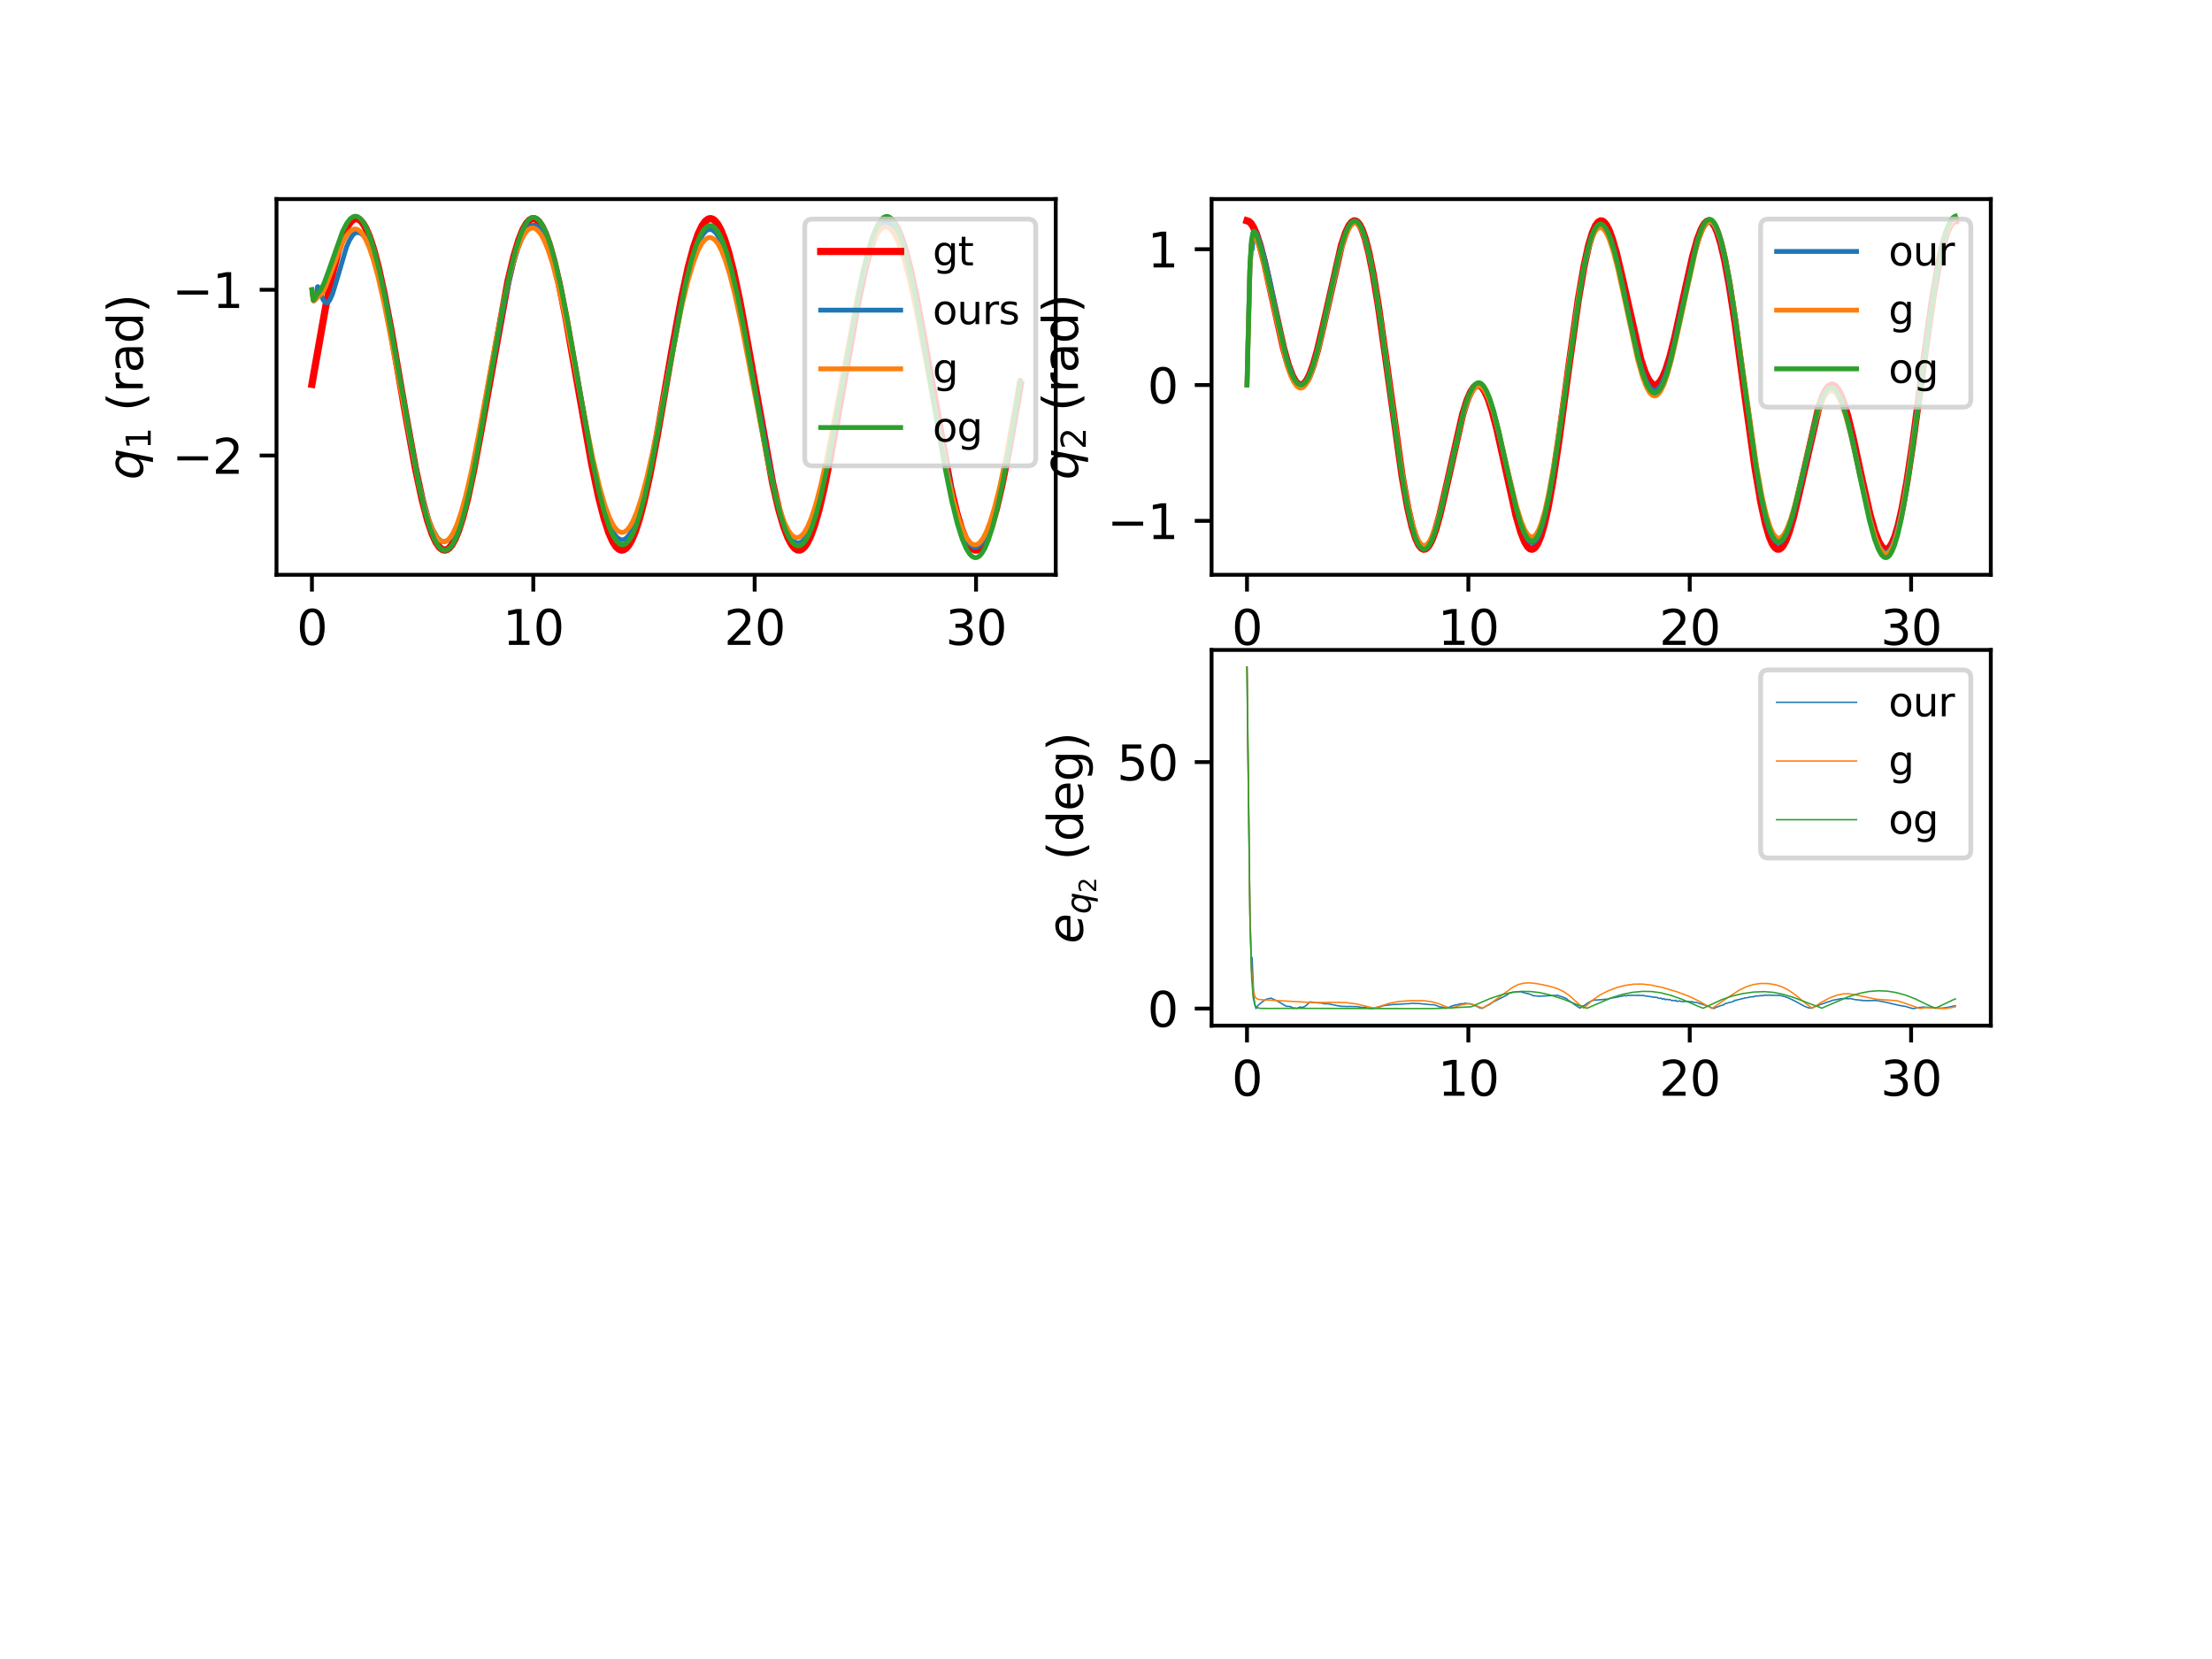 <?xml version="1.0" encoding="utf-8" standalone="no"?>
<!DOCTYPE svg PUBLIC "-//W3C//DTD SVG 1.1//EN"
  "http://www.w3.org/Graphics/SVG/1.1/DTD/svg11.dtd">
<svg xmlns:xlink="http://www.w3.org/1999/xlink" width="460.8pt" height="345.6pt" viewBox="0 0 460.8 345.6" xmlns="http://www.w3.org/2000/svg" version="1.1">
 <defs>
  <style type="text/css">*{stroke-linejoin: round; stroke-linecap: butt}</style>
 </defs>
 <g id="figure_1">
  <g id="patch_1">
   <path d="M 0 345.6 
L 460.8 345.6 
L 460.8 0 
L 0 0 
z
" style="fill: #ffffff"/>
  </g>
  <g id="axes_1">
   <g id="patch_2">
    <path d="M 57.6 119.74 
L 219.927 119.74 
L 219.927 41.472 
L 57.6 41.472 
z
" style="fill: #ffffff"/>
   </g>
   <g id="matplotlib.axis_1">
    <g id="xtick_1">
     <g id="line2d_1">
      <defs>
       <path id="m8c9890c684" d="M 0 0 
L 0 3.5 
" style="stroke: #000000; stroke-width: 0.8"/>
      </defs>
      <g>
       <use xlink:href="#m8c9890c684" x="64.979" y="119.74" style="stroke: #000000; stroke-width: 0.8"/>
      </g>
     </g>
     <g id="text_1">
      <!-- 0 -->
      <g transform="translate(61.797 134.339)scale(0.1 -0.1)">
       <defs>
        <path id="DejaVuSans-30" d="M 2034 4250 
Q 1547 4250 1301 3770 
Q 1056 3291 1056 2328 
Q 1056 1369 1301 889 
Q 1547 409 2034 409 
Q 2525 409 2770 889 
Q 3016 1369 3016 2328 
Q 3016 3291 2770 3770 
Q 2525 4250 2034 4250 
z
M 2034 4750 
Q 2819 4750 3233 4129 
Q 3647 3509 3647 2328 
Q 3647 1150 3233 529 
Q 2819 -91 2034 -91 
Q 1250 -91 836 529 
Q 422 1150 422 2328 
Q 422 3509 836 4129 
Q 1250 4750 2034 4750 
z
" transform="scale(0.016)"/>
       </defs>
       <use xlink:href="#DejaVuSans-30"/>
      </g>
     </g>
    </g>
    <g id="xtick_2">
     <g id="line2d_2">
      <g>
       <use xlink:href="#m8c9890c684" x="111.094" y="119.74" style="stroke: #000000; stroke-width: 0.8"/>
      </g>
     </g>
     <g id="text_2">
      <!-- 10 -->
      <g transform="translate(104.732 134.339)scale(0.1 -0.1)">
       <defs>
        <path id="DejaVuSans-31" d="M 794 531 
L 1825 531 
L 1825 4091 
L 703 3866 
L 703 4441 
L 1819 4666 
L 2450 4666 
L 2450 531 
L 3481 531 
L 3481 0 
L 794 0 
L 794 531 
z
" transform="scale(0.016)"/>
       </defs>
       <use xlink:href="#DejaVuSans-31"/>
       <use xlink:href="#DejaVuSans-30" x="63.623"/>
      </g>
     </g>
    </g>
    <g id="xtick_3">
     <g id="line2d_3">
      <g>
       <use xlink:href="#m8c9890c684" x="157.21" y="119.74" style="stroke: #000000; stroke-width: 0.8"/>
      </g>
     </g>
     <g id="text_3">
      <!-- 20 -->
      <g transform="translate(150.847 134.339)scale(0.1 -0.1)">
       <defs>
        <path id="DejaVuSans-32" d="M 1228 531 
L 3431 531 
L 3431 0 
L 469 0 
L 469 531 
Q 828 903 1448 1529 
Q 2069 2156 2228 2338 
Q 2531 2678 2651 2914 
Q 2772 3150 2772 3378 
Q 2772 3750 2511 3984 
Q 2250 4219 1831 4219 
Q 1534 4219 1204 4116 
Q 875 4013 500 3803 
L 500 4441 
Q 881 4594 1212 4672 
Q 1544 4750 1819 4750 
Q 2544 4750 2975 4387 
Q 3406 4025 3406 3419 
Q 3406 3131 3298 2873 
Q 3191 2616 2906 2266 
Q 2828 2175 2409 1742 
Q 1991 1309 1228 531 
z
" transform="scale(0.016)"/>
       </defs>
       <use xlink:href="#DejaVuSans-32"/>
       <use xlink:href="#DejaVuSans-30" x="63.623"/>
      </g>
     </g>
    </g>
    <g id="xtick_4">
     <g id="line2d_4">
      <g>
       <use xlink:href="#m8c9890c684" x="203.326" y="119.74" style="stroke: #000000; stroke-width: 0.8"/>
      </g>
     </g>
     <g id="text_4">
      <!-- 30 -->
      <g transform="translate(196.963 134.339)scale(0.1 -0.1)">
       <defs>
        <path id="DejaVuSans-33" d="M 2597 2516 
Q 3050 2419 3304 2112 
Q 3559 1806 3559 1356 
Q 3559 666 3084 287 
Q 2609 -91 1734 -91 
Q 1441 -91 1130 -33 
Q 819 25 488 141 
L 488 750 
Q 750 597 1062 519 
Q 1375 441 1716 441 
Q 2309 441 2620 675 
Q 2931 909 2931 1356 
Q 2931 1769 2642 2001 
Q 2353 2234 1838 2234 
L 1294 2234 
L 1294 2753 
L 1863 2753 
Q 2328 2753 2575 2939 
Q 2822 3125 2822 3475 
Q 2822 3834 2567 4026 
Q 2313 4219 1838 4219 
Q 1578 4219 1281 4162 
Q 984 4106 628 3988 
L 628 4550 
Q 988 4650 1302 4700 
Q 1616 4750 1894 4750 
Q 2613 4750 3031 4423 
Q 3450 4097 3450 3541 
Q 3450 3153 3228 2886 
Q 3006 2619 2597 2516 
z
" transform="scale(0.016)"/>
       </defs>
       <use xlink:href="#DejaVuSans-33"/>
       <use xlink:href="#DejaVuSans-30" x="63.623"/>
      </g>
     </g>
    </g>
   </g>
   <g id="matplotlib.axis_2">
    <g id="ytick_1">
     <g id="line2d_5">
      <defs>
       <path id="me404ad0dfa" d="M 0 0 
L -3.5 0 
" style="stroke: #000000; stroke-width: 0.8"/>
      </defs>
      <g>
       <use xlink:href="#me404ad0dfa" x="57.6" y="94.895" style="stroke: #000000; stroke-width: 0.8"/>
      </g>
     </g>
     <g id="text_5">
      <!-- −2 -->
      <g transform="translate(35.858 98.694)scale(0.1 -0.1)">
       <defs>
        <path id="DejaVuSans-2212" d="M 678 2272 
L 4684 2272 
L 4684 1741 
L 678 1741 
L 678 2272 
z
" transform="scale(0.016)"/>
       </defs>
       <use xlink:href="#DejaVuSans-2212"/>
       <use xlink:href="#DejaVuSans-32" x="83.789"/>
      </g>
     </g>
    </g>
    <g id="ytick_2">
     <g id="line2d_6">
      <g>
       <use xlink:href="#me404ad0dfa" x="57.6" y="60.36" style="stroke: #000000; stroke-width: 0.8"/>
      </g>
     </g>
     <g id="text_6">
      <!-- −1 -->
      <g transform="translate(35.858 64.159)scale(0.1 -0.1)">
       <use xlink:href="#DejaVuSans-2212"/>
       <use xlink:href="#DejaVuSans-31" x="83.789"/>
      </g>
     </g>
    </g>
    <g id="text_7">
     <!-- $q_1$ (rad) -->
     <g transform="translate(29.758 99.956)rotate(-90)scale(0.1 -0.1)">
      <defs>
       <path id="DejaVuSans-Oblique-71" d="M 2669 525 
Q 2438 222 2123 65 
Q 1809 -91 1428 -91 
Q 897 -91 595 267 
Q 294 625 294 1253 
Q 294 1759 480 2231 
Q 666 2703 1013 3078 
Q 1238 3322 1530 3453 
Q 1822 3584 2144 3584 
Q 2531 3584 2781 3431 
Q 3031 3278 3144 2969 
L 3244 3494 
L 3822 3494 
L 2888 -1319 
L 2309 -1319 
L 2669 525 
z
M 891 1338 
Q 891 875 1084 633 
Q 1278 391 1644 391 
Q 2188 391 2572 911 
Q 2956 1431 2956 2175 
Q 2956 2625 2757 2864 
Q 2559 3103 2188 3103 
Q 1916 3103 1684 2976 
Q 1453 2850 1281 2606 
Q 1100 2350 995 2006 
Q 891 1663 891 1338 
z
" transform="scale(0.016)"/>
       <path id="DejaVuSans-20" transform="scale(0.016)"/>
       <path id="DejaVuSans-28" d="M 1984 4856 
Q 1566 4138 1362 3434 
Q 1159 2731 1159 2009 
Q 1159 1288 1364 580 
Q 1569 -128 1984 -844 
L 1484 -844 
Q 1016 -109 783 600 
Q 550 1309 550 2009 
Q 550 2706 781 3412 
Q 1013 4119 1484 4856 
L 1984 4856 
z
" transform="scale(0.016)"/>
       <path id="DejaVuSans-72" d="M 2631 2963 
Q 2534 3019 2420 3045 
Q 2306 3072 2169 3072 
Q 1681 3072 1420 2755 
Q 1159 2438 1159 1844 
L 1159 0 
L 581 0 
L 581 3500 
L 1159 3500 
L 1159 2956 
Q 1341 3275 1631 3429 
Q 1922 3584 2338 3584 
Q 2397 3584 2469 3576 
Q 2541 3569 2628 3553 
L 2631 2963 
z
" transform="scale(0.016)"/>
       <path id="DejaVuSans-61" d="M 2194 1759 
Q 1497 1759 1228 1600 
Q 959 1441 959 1056 
Q 959 750 1161 570 
Q 1363 391 1709 391 
Q 2188 391 2477 730 
Q 2766 1069 2766 1631 
L 2766 1759 
L 2194 1759 
z
M 3341 1997 
L 3341 0 
L 2766 0 
L 2766 531 
Q 2569 213 2275 61 
Q 1981 -91 1556 -91 
Q 1019 -91 701 211 
Q 384 513 384 1019 
Q 384 1609 779 1909 
Q 1175 2209 1959 2209 
L 2766 2209 
L 2766 2266 
Q 2766 2663 2505 2880 
Q 2244 3097 1772 3097 
Q 1472 3097 1187 3025 
Q 903 2953 641 2809 
L 641 3341 
Q 956 3463 1253 3523 
Q 1550 3584 1831 3584 
Q 2591 3584 2966 3190 
Q 3341 2797 3341 1997 
z
" transform="scale(0.016)"/>
       <path id="DejaVuSans-64" d="M 2906 2969 
L 2906 4863 
L 3481 4863 
L 3481 0 
L 2906 0 
L 2906 525 
Q 2725 213 2448 61 
Q 2172 -91 1784 -91 
Q 1150 -91 751 415 
Q 353 922 353 1747 
Q 353 2572 751 3078 
Q 1150 3584 1784 3584 
Q 2172 3584 2448 3432 
Q 2725 3281 2906 2969 
z
M 947 1747 
Q 947 1113 1208 752 
Q 1469 391 1925 391 
Q 2381 391 2643 752 
Q 2906 1113 2906 1747 
Q 2906 2381 2643 2742 
Q 2381 3103 1925 3103 
Q 1469 3103 1208 2742 
Q 947 2381 947 1747 
z
" transform="scale(0.016)"/>
       <path id="DejaVuSans-29" d="M 513 4856 
L 1013 4856 
Q 1481 4119 1714 3412 
Q 1947 2706 1947 2009 
Q 1947 1309 1714 600 
Q 1481 -109 1013 -844 
L 513 -844 
Q 928 -128 1133 580 
Q 1338 1288 1338 2009 
Q 1338 2731 1133 3434 
Q 928 4138 513 4856 
z
" transform="scale(0.016)"/>
      </defs>
      <use xlink:href="#DejaVuSans-Oblique-71" transform="translate(0 0.016)"/>
      <use xlink:href="#DejaVuSans-31" transform="translate(63.477 -16.391)scale(0.7)"/>
      <use xlink:href="#DejaVuSans-20" transform="translate(110.747 0.016)"/>
      <use xlink:href="#DejaVuSans-28" transform="translate(142.534 0.016)"/>
      <use xlink:href="#DejaVuSans-72" transform="translate(181.548 0.016)"/>
      <use xlink:href="#DejaVuSans-61" transform="translate(222.661 0.016)"/>
      <use xlink:href="#DejaVuSans-64" transform="translate(283.94 0.016)"/>
      <use xlink:href="#DejaVuSans-29" transform="translate(347.417 0.016)"/>
     </g>
    </g>
   </g>
   <g id="line2d_7">
    <path d="M 64.979 80.072 
L 67.838 63.912 
L 69.313 56.83 
L 70.489 52.213 
L 71.469 49.209 
L 72.299 47.334 
L 73.003 46.255 
L 73.591 45.724 
L 74.098 45.543 
L 74.571 45.605 
L 75.055 45.901 
L 75.597 46.507 
L 76.219 47.556 
L 76.946 49.24 
L 77.799 51.817 
L 78.802 55.604 
L 80.001 61.055 
L 81.534 69.143 
L 84.336 85.408 
L 86.515 97.418 
L 87.933 104.057 
L 89.074 108.405 
L 90.031 111.233 
L 90.838 112.979 
L 91.518 113.97 
L 92.095 114.454 
L 92.602 114.606 
L 93.075 114.516 
L 93.57 114.182 
L 94.124 113.522 
L 94.769 112.377 
L 95.519 110.561 
L 96.395 107.811 
L 97.421 103.811 
L 98.666 98.001 
L 100.28 89.316 
L 105.814 58.585 
L 107.059 53.376 
L 108.085 49.974 
L 108.95 47.815 
L 109.688 46.523 
L 110.31 45.845 
L 110.841 45.569 
L 111.313 45.561 
L 111.786 45.777 
L 112.305 46.269 
L 112.904 47.165 
L 113.596 48.625 
L 114.403 50.877 
L 115.348 54.212 
L 116.478 59.067 
L 117.873 66.108 
L 119.902 77.633 
L 123.246 96.59 
L 124.698 103.514 
L 125.863 108.051 
L 126.831 110.995 
L 127.65 112.832 
L 128.353 113.903 
L 128.941 114.427 
L 129.448 114.603 
L 129.921 114.534 
L 130.405 114.233 
L 130.947 113.621 
L 131.581 112.542 
L 132.319 110.812 
L 133.172 108.209 
L 134.175 104.396 
L 135.386 98.862 
L 136.931 90.679 
L 139.951 73.135 
L 141.992 62.028 
L 143.375 55.652 
L 144.494 51.471 
L 145.439 48.738 
L 146.234 47.064 
L 146.915 46.111 
L 147.491 45.66 
L 147.987 45.537 
L 148.459 45.649 
L 148.955 46.006 
L 149.52 46.708 
L 150.166 47.888 
L 150.927 49.776 
L 151.814 52.619 
L 152.852 56.73 
L 154.109 62.668 
L 155.769 71.681 
L 160.957 100.644 
L 162.237 106.156 
L 163.297 109.798 
L 164.185 112.106 
L 164.934 113.488 
L 165.568 114.233 
L 166.11 114.555 
L 166.594 114.594 
L 167.067 114.406 
L 167.586 113.943 
L 168.174 113.1 
L 168.854 111.712 
L 169.65 109.553 
L 170.583 106.333 
L 171.69 101.665 
L 173.051 94.899 
L 174.964 84.131 
L 178.7 62.962 
L 180.129 56.234 
L 181.282 51.817 
L 182.239 48.97 
L 183.058 47.186 
L 183.75 46.175 
L 184.326 45.691 
L 184.833 45.538 
L 185.306 45.628 
L 185.802 45.962 
L 186.355 46.622 
L 187.001 47.767 
L 187.75 49.583 
L 188.626 52.333 
L 189.652 56.333 
L 190.897 62.143 
L 192.511 70.829 
L 198.045 101.559 
L 199.29 106.768 
L 200.317 110.17 
L 201.181 112.329 
L 201.919 113.621 
L 202.542 114.3 
L 203.072 114.575 
L 203.545 114.583 
L 204.017 114.368 
L 204.536 113.876 
L 205.136 112.979 
L 205.827 111.519 
L 206.634 109.267 
L 207.58 105.932 
L 208.71 101.078 
L 210.105 94.036 
L 212.134 82.511 
L 212.549 80.072 
L 212.549 80.072 
" clip-path="url(#p115d5a1639)" style="fill: none; stroke: #ff0000; stroke-width: 1.5; stroke-linecap: square"/>
   </g>
   <g id="line2d_8">
    <path d="M 64.979 60.36 
L 65.313 62.67 
L 65.451 62.61 
L 65.993 62.087 
L 66.143 59.732 
L 66.224 59.712 
L 66.258 59.769 
L 66.65 60.802 
L 67.33 62.471 
L 67.757 62.995 
L 68.08 63.087 
L 68.356 62.938 
L 68.725 62.458 
L 69.244 61.294 
L 69.855 59.341 
L 72.173 51.482 
L 72.818 50.02 
L 73.521 48.912 
L 73.96 48.556 
L 74.421 48.423 
L 75.089 48.559 
L 75.677 49.029 
L 76.219 49.764 
L 76.819 50.98 
L 77.81 53.364 
L 78.952 56.599 
L 79.77 59.767 
L 80.727 64.446 
L 82.087 72.229 
L 85.684 93.006 
L 87.275 100.673 
L 88.417 105.267 
L 89.431 108.539 
L 90.192 110.388 
L 91.103 111.963 
L 91.737 112.581 
L 92.221 112.814 
L 92.786 112.803 
L 93.27 112.58 
L 93.824 112.084 
L 94.25 111.488 
L 94.735 110.683 
L 95.449 109.089 
L 96.164 107.057 
L 97.052 104.001 
L 98.228 99.109 
L 99.415 93.318 
L 101.802 80.335 
L 105.238 62.05 
L 106.944 54.877 
L 107.924 51.675 
L 108.788 49.512 
L 109.526 48.131 
L 110.206 47.297 
L 110.933 46.936 
L 111.405 46.943 
L 111.855 47.127 
L 112.432 47.642 
L 112.973 48.419 
L 113.561 49.543 
L 114.438 51.79 
L 115.567 55.53 
L 116.478 59.248 
L 118.219 67.66 
L 121.194 83.924 
L 123.349 95.38 
L 124.687 101.583 
L 125.897 106.181 
L 126.854 109.003 
L 127.638 110.697 
L 128.341 111.743 
L 128.837 112.189 
L 129.31 112.429 
L 129.69 112.459 
L 130.175 112.316 
L 130.555 112.017 
L 130.993 111.527 
L 131.604 110.576 
L 132.515 108.51 
L 133.299 106.203 
L 134.36 102.327 
L 135.512 97.318 
L 137.115 89.23 
L 141.508 65.499 
L 143.11 58.26 
L 144.298 53.874 
L 145.404 50.758 
L 146.35 48.974 
L 147.064 48.109 
L 147.433 47.889 
L 147.998 47.773 
L 148.436 47.922 
L 148.955 48.334 
L 149.416 48.912 
L 150.362 50.711 
L 150.881 52.077 
L 151.907 55.309 
L 152.956 59.457 
L 154.039 64.43 
L 155.757 73.241 
L 161.303 102.041 
L 162.433 106.425 
L 163.297 109.102 
L 164.173 111.136 
L 165.315 112.757 
L 166.191 113.162 
L 166.917 112.926 
L 167.205 112.698 
L 167.828 111.927 
L 168.474 110.747 
L 169.454 108.247 
L 170.099 106.149 
L 170.906 103.067 
L 172.013 98.151 
L 174.008 87.679 
L 176.163 75.466 
L 178.239 64.363 
L 179.899 56.816 
L 180.948 52.937 
L 181.939 50.024 
L 182.735 48.275 
L 183.461 47.192 
L 184.049 46.663 
L 184.649 46.478 
L 185.283 46.669 
L 185.94 47.275 
L 186.54 48.189 
L 187.185 49.543 
L 187.865 51.371 
L 188.799 54.472 
L 189.929 59.088 
L 191.093 64.623 
L 192.88 74.225 
L 194.783 85.009 
L 198.622 104.291 
L 199.752 108.428 
L 200.639 110.918 
L 201.435 112.554 
L 202.265 113.629 
L 202.818 113.965 
L 203.475 113.98 
L 203.867 113.79 
L 204.306 113.388 
L 204.824 112.686 
L 205.62 111.11 
L 206.496 108.756 
L 207.384 105.725 
L 208.479 101.258 
L 209.989 93.926 
L 212.041 82.52 
L 212.549 79.588 
L 212.549 79.588 
" clip-path="url(#p115d5a1639)" style="fill: none; stroke: #1f77b4; stroke-linecap: square"/>
   </g>
   <g id="line2d_9">
    <path d="M 64.979 60.36 
L 65.048 61.209 
L 65.267 62.63 
L 65.394 62.677 
L 65.417 62.661 
L 67.227 60.925 
L 67.872 59.591 
L 68.921 56.833 
L 71.043 51.228 
L 71.988 49.376 
L 72.737 48.357 
L 73.36 47.854 
L 73.902 47.686 
L 74.398 47.76 
L 74.905 48.066 
L 75.47 48.682 
L 76.115 49.739 
L 76.865 51.425 
L 77.73 53.955 
L 78.744 57.654 
L 79.966 63.005 
L 81.546 70.998 
L 87.31 101.174 
L 88.532 105.914 
L 89.535 108.98 
L 90.388 110.924 
L 91.115 112.064 
L 91.726 112.641 
L 92.256 112.855 
L 92.74 112.816 
L 93.236 112.545 
L 93.789 111.968 
L 94.423 110.96 
L 95.161 109.334 
L 96.014 106.88 
L 97.017 103.272 
L 98.216 98.078 
L 99.761 90.316 
L 103.278 71.039 
L 105.088 62.007 
L 106.425 56.396 
L 107.532 52.655 
L 108.466 50.232 
L 109.261 48.745 
L 109.93 47.929 
L 110.506 47.553 
L 111.014 47.477 
L 111.509 47.635 
L 112.063 48.059 
L 112.674 48.828 
L 113.365 50.081 
L 114.161 52.013 
L 115.083 54.869 
L 116.178 59.022 
L 117.539 65.113 
L 119.464 74.866 
L 123.453 95.26 
L 124.894 101.371 
L 126.047 105.355 
L 127.004 107.92 
L 127.811 109.499 
L 128.491 110.386 
L 129.079 110.814 
L 129.587 110.926 
L 130.071 110.81 
L 130.59 110.444 
L 131.178 109.733 
L 131.858 108.532 
L 132.653 106.638 
L 133.587 103.799 
L 134.694 99.682 
L 136.066 93.662 
L 137.945 84.315 
L 141.969 64.058 
L 143.364 58.306 
L 144.482 54.577 
L 145.416 52.182 
L 146.211 50.712 
L 146.88 49.907 
L 147.456 49.538 
L 147.964 49.467 
L 148.459 49.628 
L 148.99 50.052 
L 149.589 50.84 
L 150.281 52.148 
L 151.077 54.155 
L 152.01 57.151 
L 153.117 61.491 
L 154.501 67.88 
L 156.507 78.325 
L 159.873 95.835 
L 161.326 102.169 
L 162.479 106.263 
L 163.436 108.898 
L 164.243 110.522 
L 164.934 111.45 
L 165.522 111.89 
L 166.03 112.01 
L 166.514 111.897 
L 167.021 111.543 
L 167.597 110.85 
L 168.266 109.67 
L 169.039 107.822 
L 169.938 105.056 
L 170.999 101.027 
L 172.29 95.187 
L 174.031 86.179 
L 178.55 62.31 
L 179.922 56.492 
L 181.04 52.657 
L 181.986 50.157 
L 182.781 48.63 
L 183.461 47.767 
L 184.038 47.366 
L 184.545 47.269 
L 185.029 47.402 
L 185.548 47.789 
L 186.124 48.514 
L 186.793 49.734 
L 187.566 51.633 
L 188.476 54.499 
L 189.56 58.696 
L 190.897 64.833 
L 192.742 74.456 
L 197.227 98.236 
L 198.622 104.251 
L 199.74 108.158 
L 200.674 110.67 
L 201.458 112.193 
L 202.127 113.042 
L 202.692 113.425 
L 203.187 113.504 
L 203.66 113.355 
L 204.167 112.95 
L 204.744 112.19 
L 205.412 110.919 
L 206.196 108.924 
L 207.13 105.899 
L 208.237 101.515 
L 209.597 95.165 
L 211.442 85.396 
L 212.549 79.215 
L 212.549 79.215 
" clip-path="url(#p115d5a1639)" style="fill: none; stroke: #ff7f0e; stroke-linecap: square"/>
   </g>
   <g id="line2d_10">
    <path d="M 64.979 60.36 
L 65.048 61.197 
L 65.255 62.495 
L 65.347 62.514 
L 65.382 62.479 
L 65.659 61.932 
L 66.108 61.279 
L 66.869 60.297 
L 67.492 59.016 
L 68.391 56.587 
L 71.377 48.149 
L 72.253 46.477 
L 72.957 45.573 
L 73.545 45.145 
L 74.063 45.03 
L 74.548 45.15 
L 75.055 45.513 
L 75.631 46.223 
L 76.288 47.413 
L 77.049 49.283 
L 77.937 52.097 
L 78.975 56.172 
L 80.22 62.017 
L 81.845 70.805 
L 87.333 101.422 
L 88.578 106.671 
L 89.616 110.14 
L 90.492 112.345 
L 91.23 113.65 
L 91.864 114.354 
L 92.406 114.644 
L 92.89 114.658 
L 93.374 114.441 
L 93.905 113.939 
L 94.504 113.043 
L 95.196 111.586 
L 96.003 109.333 
L 96.948 105.987 
L 98.067 101.155 
L 99.45 94.122 
L 101.502 82.389 
L 104.753 63.878 
L 106.241 56.724 
L 107.428 52.041 
L 108.408 49.014 
L 109.238 47.115 
L 109.941 46.018 
L 110.529 45.475 
L 111.037 45.286 
L 111.509 45.344 
L 112.017 45.638 
L 112.57 46.229 
L 113.204 47.256 
L 113.93 48.883 
L 114.772 51.347 
L 115.763 54.985 
L 116.939 60.203 
L 118.415 67.837 
L 120.882 81.998 
L 123.303 95.421 
L 124.768 102.331 
L 125.943 106.872 
L 126.923 109.833 
L 127.754 111.691 
L 128.457 112.769 
L 129.056 113.314 
L 129.575 113.501 
L 130.048 113.438 
L 130.532 113.143 
L 131.074 112.537 
L 131.696 111.486 
L 132.423 109.799 
L 133.276 107.218 
L 134.29 103.395 
L 135.524 97.823 
L 137.15 89.363 
L 142.718 59.465 
L 143.963 54.429 
L 144.989 51.151 
L 145.854 49.085 
L 146.58 47.878 
L 147.203 47.244 
L 147.733 47.002 
L 148.217 47.021 
L 148.702 47.269 
L 149.243 47.816 
L 149.866 48.789 
L 150.581 50.347 
L 151.422 52.753 
L 152.402 56.271 
L 153.578 61.375 
L 155.066 68.901 
L 157.487 82.508 
L 160.011 96.286 
L 161.464 103.024 
L 162.617 107.39 
L 163.585 110.247 
L 164.404 112.023 
L 165.096 113.042 
L 165.684 113.549 
L 166.202 113.719 
L 166.687 113.642 
L 167.182 113.327 
L 167.736 112.697 
L 168.37 111.617 
L 169.108 109.894 
L 169.961 107.304 
L 170.964 103.505 
L 172.163 98.035 
L 173.708 89.862 
L 179.691 57.032 
L 180.902 52.175 
L 181.905 49.009 
L 182.746 47.032 
L 183.461 45.876 
L 184.061 45.293 
L 184.58 45.081 
L 185.052 45.127 
L 185.536 45.409 
L 186.067 45.99 
L 186.689 47.029 
L 187.404 48.683 
L 188.246 51.232 
L 189.226 54.954 
L 190.39 60.298 
L 191.854 68.136 
L 194.218 82.21 
L 196.777 97.038 
L 198.253 104.323 
L 199.44 109.128 
L 200.432 112.272 
L 201.273 114.251 
L 201.977 115.387 
L 202.576 115.968 
L 203.084 116.173 
L 203.545 116.128 
L 204.017 115.853 
L 204.548 115.268 
L 205.159 114.236 
L 205.862 112.583 
L 206.692 110.027 
L 207.672 106.237 
L 208.86 100.691 
L 210.381 92.43 
L 212.549 79.456 
L 212.549 79.456 
" clip-path="url(#p115d5a1639)" style="fill: none; stroke: #2ca02c; stroke-linecap: square"/>
   </g>
   <g id="patch_3">
    <path d="M 57.6 119.74 
L 57.6 41.472 
" style="fill: none; stroke: #000000; stroke-width: 0.8; stroke-linejoin: miter; stroke-linecap: square"/>
   </g>
   <g id="patch_4">
    <path d="M 219.927 119.74 
L 219.927 41.472 
" style="fill: none; stroke: #000000; stroke-width: 0.8; stroke-linejoin: miter; stroke-linecap: square"/>
   </g>
   <g id="patch_5">
    <path d="M 57.6 119.74 
L 219.927 119.74 
" style="fill: none; stroke: #000000; stroke-width: 0.8; stroke-linejoin: miter; stroke-linecap: square"/>
   </g>
   <g id="patch_6">
    <path d="M 57.6 41.472 
L 219.927 41.472 
" style="fill: none; stroke: #000000; stroke-width: 0.8; stroke-linejoin: miter; stroke-linecap: square"/>
   </g>
   <g id="legend_1">
    <g id="patch_7">
     <path d="M 169.3 97.044 
L 214.096 97.044 
Q 215.762 97.044 215.762 95.378 
L 215.762 47.303 
Q 215.762 45.637 214.096 45.637 
L 169.3 45.637 
Q 167.634 45.637 167.634 47.303 
L 167.634 95.378 
Q 167.634 97.044 169.3 97.044 
z
" style="fill: #ffffff; opacity: 0.8; stroke: #cccccc; stroke-linejoin: miter"/>
    </g>
    <g id="line2d_11">
     <path d="M 170.966 52.383 
L 179.296 52.383 
L 187.626 52.383 
" style="fill: none; stroke: #ff0000; stroke-width: 1.5; stroke-linecap: square"/>
    </g>
    <g id="text_8">
     <!-- gt -->
     <g transform="translate(194.29 55.298)scale(0.083 -0.083)">
      <defs>
       <path id="DejaVuSans-67" d="M 2906 1791 
Q 2906 2416 2648 2759 
Q 2391 3103 1925 3103 
Q 1463 3103 1205 2759 
Q 947 2416 947 1791 
Q 947 1169 1205 825 
Q 1463 481 1925 481 
Q 2391 481 2648 825 
Q 2906 1169 2906 1791 
z
M 3481 434 
Q 3481 -459 3084 -895 
Q 2688 -1331 1869 -1331 
Q 1566 -1331 1297 -1286 
Q 1028 -1241 775 -1147 
L 775 -588 
Q 1028 -725 1275 -790 
Q 1522 -856 1778 -856 
Q 2344 -856 2625 -561 
Q 2906 -266 2906 331 
L 2906 616 
Q 2728 306 2450 153 
Q 2172 0 1784 0 
Q 1141 0 747 490 
Q 353 981 353 1791 
Q 353 2603 747 3093 
Q 1141 3584 1784 3584 
Q 2172 3584 2450 3431 
Q 2728 3278 2906 2969 
L 2906 3500 
L 3481 3500 
L 3481 434 
z
" transform="scale(0.016)"/>
       <path id="DejaVuSans-74" d="M 1172 4494 
L 1172 3500 
L 2356 3500 
L 2356 3053 
L 1172 3053 
L 1172 1153 
Q 1172 725 1289 603 
Q 1406 481 1766 481 
L 2356 481 
L 2356 0 
L 1766 0 
Q 1100 0 847 248 
Q 594 497 594 1153 
L 594 3053 
L 172 3053 
L 172 3500 
L 594 3500 
L 594 4494 
L 1172 4494 
z
" transform="scale(0.016)"/>
      </defs>
      <use xlink:href="#DejaVuSans-67"/>
      <use xlink:href="#DejaVuSans-74" x="63.477"/>
     </g>
    </g>
    <g id="line2d_12">
     <path d="M 170.966 64.61 
L 179.296 64.61 
L 187.626 64.61 
" style="fill: none; stroke: #1f77b4; stroke-linecap: square"/>
    </g>
    <g id="text_9">
     <!-- ours -->
     <g transform="translate(194.29 67.525)scale(0.083 -0.083)">
      <defs>
       <path id="DejaVuSans-6f" d="M 1959 3097 
Q 1497 3097 1228 2736 
Q 959 2375 959 1747 
Q 959 1119 1226 758 
Q 1494 397 1959 397 
Q 2419 397 2687 759 
Q 2956 1122 2956 1747 
Q 2956 2369 2687 2733 
Q 2419 3097 1959 3097 
z
M 1959 3584 
Q 2709 3584 3137 3096 
Q 3566 2609 3566 1747 
Q 3566 888 3137 398 
Q 2709 -91 1959 -91 
Q 1206 -91 779 398 
Q 353 888 353 1747 
Q 353 2609 779 3096 
Q 1206 3584 1959 3584 
z
" transform="scale(0.016)"/>
       <path id="DejaVuSans-75" d="M 544 1381 
L 544 3500 
L 1119 3500 
L 1119 1403 
Q 1119 906 1312 657 
Q 1506 409 1894 409 
Q 2359 409 2629 706 
Q 2900 1003 2900 1516 
L 2900 3500 
L 3475 3500 
L 3475 0 
L 2900 0 
L 2900 538 
Q 2691 219 2414 64 
Q 2138 -91 1772 -91 
Q 1169 -91 856 284 
Q 544 659 544 1381 
z
M 1991 3584 
L 1991 3584 
z
" transform="scale(0.016)"/>
       <path id="DejaVuSans-73" d="M 2834 3397 
L 2834 2853 
Q 2591 2978 2328 3040 
Q 2066 3103 1784 3103 
Q 1356 3103 1142 2972 
Q 928 2841 928 2578 
Q 928 2378 1081 2264 
Q 1234 2150 1697 2047 
L 1894 2003 
Q 2506 1872 2764 1633 
Q 3022 1394 3022 966 
Q 3022 478 2636 193 
Q 2250 -91 1575 -91 
Q 1294 -91 989 -36 
Q 684 19 347 128 
L 347 722 
Q 666 556 975 473 
Q 1284 391 1588 391 
Q 1994 391 2212 530 
Q 2431 669 2431 922 
Q 2431 1156 2273 1281 
Q 2116 1406 1581 1522 
L 1381 1569 
Q 847 1681 609 1914 
Q 372 2147 372 2553 
Q 372 3047 722 3315 
Q 1072 3584 1716 3584 
Q 2034 3584 2315 3537 
Q 2597 3491 2834 3397 
z
" transform="scale(0.016)"/>
      </defs>
      <use xlink:href="#DejaVuSans-6f"/>
      <use xlink:href="#DejaVuSans-75" x="61.182"/>
      <use xlink:href="#DejaVuSans-72" x="124.561"/>
      <use xlink:href="#DejaVuSans-73" x="165.674"/>
     </g>
    </g>
    <g id="line2d_13">
     <path d="M 170.966 76.837 
L 179.296 76.837 
L 187.626 76.837 
" style="fill: none; stroke: #ff7f0e; stroke-linecap: square"/>
    </g>
    <g id="text_10">
     <!-- g -->
     <g transform="translate(194.29 79.752)scale(0.083 -0.083)">
      <use xlink:href="#DejaVuSans-67"/>
     </g>
    </g>
    <g id="line2d_14">
     <path d="M 170.966 89.064 
L 179.296 89.064 
L 187.626 89.064 
" style="fill: none; stroke: #2ca02c; stroke-linecap: square"/>
    </g>
    <g id="text_11">
     <!-- og -->
     <g transform="translate(194.29 91.979)scale(0.083 -0.083)">
      <use xlink:href="#DejaVuSans-6f"/>
      <use xlink:href="#DejaVuSans-67" x="61.182"/>
     </g>
    </g>
   </g>
  </g>
  <g id="axes_2">
   <g id="patch_8">
    <path d="M 252.393 119.74 
L 414.72 119.74 
L 414.72 41.472 
L 252.393 41.472 
z
" style="fill: #ffffff"/>
   </g>
   <g id="matplotlib.axis_3">
    <g id="xtick_5">
     <g id="line2d_15">
      <g>
       <use xlink:href="#m8c9890c684" x="259.771" y="119.74" style="stroke: #000000; stroke-width: 0.8"/>
      </g>
     </g>
     <g id="text_12">
      <!-- 0 -->
      <g transform="translate(256.59 134.339)scale(0.1 -0.1)">
       <use xlink:href="#DejaVuSans-30"/>
      </g>
     </g>
    </g>
    <g id="xtick_6">
     <g id="line2d_16">
      <g>
       <use xlink:href="#m8c9890c684" x="305.887" y="119.74" style="stroke: #000000; stroke-width: 0.8"/>
      </g>
     </g>
     <g id="text_13">
      <!-- 10 -->
      <g transform="translate(299.524 134.339)scale(0.1 -0.1)">
       <use xlink:href="#DejaVuSans-31"/>
       <use xlink:href="#DejaVuSans-30" x="63.623"/>
      </g>
     </g>
    </g>
    <g id="xtick_7">
     <g id="line2d_17">
      <g>
       <use xlink:href="#m8c9890c684" x="352.003" y="119.74" style="stroke: #000000; stroke-width: 0.8"/>
      </g>
     </g>
     <g id="text_14">
      <!-- 20 -->
      <g transform="translate(345.64 134.339)scale(0.1 -0.1)">
       <use xlink:href="#DejaVuSans-32"/>
       <use xlink:href="#DejaVuSans-30" x="63.623"/>
      </g>
     </g>
    </g>
    <g id="xtick_8">
     <g id="line2d_18">
      <g>
       <use xlink:href="#m8c9890c684" x="398.118" y="119.74" style="stroke: #000000; stroke-width: 0.8"/>
      </g>
     </g>
     <g id="text_15">
      <!-- 30 -->
      <g transform="translate(391.756 134.339)scale(0.1 -0.1)">
       <use xlink:href="#DejaVuSans-33"/>
       <use xlink:href="#DejaVuSans-30" x="63.623"/>
      </g>
     </g>
    </g>
   </g>
   <g id="matplotlib.axis_4">
    <g id="ytick_3">
     <g id="line2d_19">
      <g>
       <use xlink:href="#me404ad0dfa" x="252.393" y="108.503" style="stroke: #000000; stroke-width: 0.8"/>
      </g>
     </g>
     <g id="text_16">
      <!-- −1 -->
      <g transform="translate(230.651 112.302)scale(0.1 -0.1)">
       <use xlink:href="#DejaVuSans-2212"/>
       <use xlink:href="#DejaVuSans-31" x="83.789"/>
      </g>
     </g>
    </g>
    <g id="ytick_4">
     <g id="line2d_20">
      <g>
       <use xlink:href="#me404ad0dfa" x="252.393" y="80.21" style="stroke: #000000; stroke-width: 0.8"/>
      </g>
     </g>
     <g id="text_17">
      <!-- 0 -->
      <g transform="translate(239.03 84.009)scale(0.1 -0.1)">
       <use xlink:href="#DejaVuSans-30"/>
      </g>
     </g>
    </g>
    <g id="ytick_5">
     <g id="line2d_21">
      <g>
       <use xlink:href="#me404ad0dfa" x="252.393" y="51.917" style="stroke: #000000; stroke-width: 0.8"/>
      </g>
     </g>
     <g id="text_18">
      <!-- 1 -->
      <g transform="translate(239.03 55.717)scale(0.1 -0.1)">
       <use xlink:href="#DejaVuSans-31"/>
      </g>
     </g>
    </g>
    <g id="text_19">
     <!-- $q_2$ (rad) -->
     <g transform="translate(224.551 99.956)rotate(-90)scale(0.1 -0.1)">
      <use xlink:href="#DejaVuSans-Oblique-71" transform="translate(0 0.016)"/>
      <use xlink:href="#DejaVuSans-32" transform="translate(63.477 -16.391)scale(0.7)"/>
      <use xlink:href="#DejaVuSans-20" transform="translate(110.747 0.016)"/>
      <use xlink:href="#DejaVuSans-28" transform="translate(142.534 0.016)"/>
      <use xlink:href="#DejaVuSans-72" transform="translate(181.548 0.016)"/>
      <use xlink:href="#DejaVuSans-61" transform="translate(222.661 0.016)"/>
      <use xlink:href="#DejaVuSans-64" transform="translate(283.94 0.016)"/>
      <use xlink:href="#DejaVuSans-29" transform="translate(347.417 0.016)"/>
     </g>
    </g>
   </g>
   <g id="line2d_22">
    <path d="M 259.771 45.999 
L 260.163 46.121 
L 260.59 46.506 
L 261.097 47.29 
L 261.72 48.703 
L 262.481 51.025 
L 263.46 54.794 
L 264.913 61.384 
L 267.346 72.382 
L 268.395 76.094 
L 269.225 78.275 
L 269.894 79.464 
L 270.447 80.032 
L 270.908 80.207 
L 271.323 80.132 
L 271.761 79.812 
L 272.269 79.14 
L 272.868 77.947 
L 273.594 75.964 
L 274.494 72.806 
L 275.693 67.696 
L 279.428 51.159 
L 280.316 48.475 
L 281.019 46.992 
L 281.584 46.27 
L 282.034 46.017 
L 282.426 46.039 
L 282.818 46.293 
L 283.267 46.872 
L 283.798 47.952 
L 284.42 49.762 
L 285.158 52.632 
L 286.046 57.043 
L 287.141 63.706 
L 288.64 74.335 
L 292.087 99.208 
L 293.24 105.714 
L 294.162 109.743 
L 294.934 112.196 
L 295.569 113.542 
L 296.099 114.196 
L 296.537 114.413 
L 296.929 114.363 
L 297.332 114.079 
L 297.805 113.455 
L 298.382 112.296 
L 299.085 110.346 
L 299.973 107.178 
L 301.183 101.953 
L 304.688 86.332 
L 305.633 83.328 
L 306.394 81.589 
L 307.017 80.673 
L 307.524 80.286 
L 307.962 80.216 
L 308.377 80.378 
L 308.838 80.816 
L 309.38 81.667 
L 310.026 83.132 
L 310.81 85.508 
L 311.79 89.24 
L 313.208 95.622 
L 315.79 107.297 
L 316.805 110.829 
L 317.589 112.825 
L 318.211 113.866 
L 318.719 114.323 
L 319.134 114.42 
L 319.514 114.284 
L 319.929 113.884 
L 320.413 113.085 
L 320.99 111.669 
L 321.67 109.364 
L 322.477 105.792 
L 323.457 100.37 
L 324.702 92.134 
L 326.893 75.832 
L 328.806 62.308 
L 329.994 55.407 
L 330.939 51.117 
L 331.723 48.503 
L 332.38 47.016 
L 332.922 46.286 
L 333.372 46.02 
L 333.764 46.036 
L 334.167 46.287 
L 334.629 46.855 
L 335.193 47.937 
L 335.885 49.788 
L 336.75 52.793 
L 337.914 57.729 
L 341.776 74.78 
L 342.687 77.515 
L 343.414 79.057 
L 344.013 79.853 
L 344.509 80.17 
L 344.935 80.19 
L 345.362 79.976 
L 345.835 79.469 
L 346.388 78.527 
L 347.057 76.914 
L 347.875 74.31 
L 348.913 70.204 
L 350.538 62.719 
L 352.591 53.488 
L 353.628 49.801 
L 354.424 47.717 
L 355.058 46.613 
L 355.565 46.124 
L 355.992 45.999 
L 356.372 46.115 
L 356.787 46.493 
L 357.271 47.266 
L 357.836 48.62 
L 358.505 50.835 
L 359.3 54.289 
L 360.257 59.495 
L 361.479 67.475 
L 363.462 82.157 
L 365.607 97.518 
L 366.817 104.655 
L 367.774 109.076 
L 368.57 111.789 
L 369.238 113.343 
L 369.78 114.102 
L 370.23 114.391 
L 370.622 114.395 
L 371.025 114.164 
L 371.487 113.618 
L 372.04 112.586 
L 372.72 110.807 
L 373.562 107.936 
L 374.692 103.213 
L 378.819 85.135 
L 379.695 82.62 
L 380.398 81.213 
L 380.975 80.504 
L 381.459 80.234 
L 381.886 80.246 
L 382.312 80.491 
L 382.796 81.049 
L 383.373 82.086 
L 384.065 83.833 
L 384.906 86.611 
L 385.99 91.018 
L 387.892 99.889 
L 389.575 107.297 
L 390.59 110.829 
L 391.374 112.825 
L 391.996 113.866 
L 392.504 114.323 
L 392.919 114.42 
L 393.299 114.284 
L 393.714 113.884 
L 394.199 113.085 
L 394.775 111.669 
L 395.455 109.364 
L 396.262 105.792 
L 397.242 100.37 
L 398.487 92.134 
L 400.678 75.832 
L 402.592 62.308 
L 403.779 55.407 
L 404.724 51.117 
L 405.508 48.503 
L 406.166 47.016 
L 406.707 46.286 
L 407.157 46.02 
L 407.341 45.999 
L 407.341 45.999 
" clip-path="url(#pa4ae63d388)" style="fill: none; stroke: #ff0000; stroke-width: 1.5; stroke-linecap: square"/>
   </g>
   <g id="line2d_23">
    <path d="M 259.771 80.21 
L 259.921 73.167 
L 260.371 56.154 
L 260.694 50.995 
L 260.786 50.261 
L 260.843 51.978 
L 260.901 51.326 
L 261.178 48.654 
L 261.385 48.318 
L 261.558 48.413 
L 261.846 48.876 
L 262.354 50.159 
L 263.218 53.047 
L 264.487 58.329 
L 266.066 66.072 
L 267.461 72.48 
L 268.406 75.935 
L 269.571 79.026 
L 269.94 79.538 
L 270.562 80.219 
L 270.977 80.377 
L 271.6 80.115 
L 272.43 79.395 
L 272.81 78.742 
L 273.283 77.492 
L 274.24 74.334 
L 275.358 69.742 
L 279.67 50.573 
L 280.535 48.145 
L 281.307 46.761 
L 281.815 46.291 
L 282.31 46.195 
L 282.841 46.481 
L 283.325 47.125 
L 283.774 48.022 
L 284.662 50.675 
L 285.365 53.573 
L 286.415 59.097 
L 287.671 67.089 
L 289.216 78.279 
L 291.061 91.874 
L 292.49 101.157 
L 293.401 105.987 
L 294.37 109.985 
L 294.969 111.707 
L 295.569 113.031 
L 296.076 113.655 
L 296.525 113.914 
L 296.987 113.883 
L 297.332 113.584 
L 297.782 113.02 
L 298.451 111.731 
L 299.304 109.35 
L 300.468 105.001 
L 301.748 99.436 
L 304.469 87.632 
L 305.287 84.859 
L 306.083 82.775 
L 306.844 81.261 
L 307.293 80.765 
L 307.893 80.377 
L 308.296 80.385 
L 308.769 80.713 
L 309.242 81.248 
L 309.807 82.294 
L 310.856 85.069 
L 311.651 87.907 
L 313.289 94.775 
L 316.321 107.583 
L 317.37 110.724 
L 318.304 112.49 
L 318.684 112.882 
L 319.341 113.075 
L 319.606 112.91 
L 320.16 112.285 
L 320.575 111.506 
L 321.174 109.851 
L 321.855 107.363 
L 322.823 102.708 
L 323.791 96.962 
L 325.025 88.581 
L 328.564 63.685 
L 330.029 55.569 
L 331.239 50.695 
L 332.161 48.317 
L 332.795 47.279 
L 333.36 46.93 
L 333.81 46.945 
L 334.098 47.133 
L 334.951 48.395 
L 335.666 50.139 
L 336.323 52.295 
L 336.75 53.933 
L 338.179 60.215 
L 339.505 66.544 
L 341.361 74.634 
L 342.284 77.707 
L 342.975 79.441 
L 343.529 80.44 
L 344.105 81.142 
L 344.774 81.35 
L 345.131 81.25 
L 345.339 81.057 
L 346.008 80.277 
L 346.953 78.078 
L 347.795 75.523 
L 348.775 71.558 
L 350.158 65.236 
L 353.156 52.031 
L 354.112 48.942 
L 354.781 47.477 
L 355.484 46.486 
L 356.361 46.224 
L 356.764 46.492 
L 357.317 47.267 
L 357.79 48.333 
L 358.355 50.006 
L 359.404 54.318 
L 360.868 62.558 
L 362.09 70.981 
L 366.587 102.156 
L 367.913 108.291 
L 368.581 110.464 
L 369.48 112.37 
L 370.195 113.021 
L 370.818 112.999 
L 371.198 112.718 
L 371.636 112.159 
L 372.213 111.068 
L 372.732 109.745 
L 373.481 107.393 
L 374.899 101.787 
L 378.75 85.66 
L 379.857 82.758 
L 380.606 81.541 
L 381.182 81.082 
L 381.632 81.023 
L 382.012 81.179 
L 382.554 81.63 
L 383.062 82.426 
L 383.822 84.157 
L 384.941 87.711 
L 385.748 90.938 
L 387.454 98.677 
L 389.483 107.724 
L 390.21 110.446 
L 390.774 112.155 
L 391.397 113.659 
L 392.066 114.67 
L 392.608 115.037 
L 392.976 115.041 
L 393.403 114.797 
L 393.91 114.108 
L 394.348 113.209 
L 394.936 111.578 
L 395.79 108.294 
L 396.597 104.321 
L 397.68 97.728 
L 399.732 82.874 
L 402.234 64.547 
L 403.433 57.204 
L 404.402 52.409 
L 405.266 49.138 
L 406.027 47.129 
L 406.604 46.182 
L 407.053 45.801 
L 407.341 45.717 
L 407.341 45.717 
" clip-path="url(#pa4ae63d388)" style="fill: none; stroke: #1f77b4; stroke-linecap: square"/>
   </g>
   <g id="line2d_24">
    <path d="M 259.771 80.21 
L 259.829 78.077 
L 260.382 55.851 
L 260.705 50.803 
L 260.982 49.302 
L 261.201 49.032 
L 261.385 49.133 
L 261.674 49.617 
L 262.192 50.994 
L 263.011 53.854 
L 264.187 58.851 
L 267.888 75.179 
L 268.81 78.006 
L 269.548 79.617 
L 270.159 80.463 
L 270.655 80.807 
L 271.081 80.851 
L 271.496 80.671 
L 271.957 80.215 
L 272.499 79.344 
L 273.156 77.831 
L 273.952 75.393 
L 274.955 71.542 
L 276.419 64.927 
L 278.886 53.802 
L 279.912 50.207 
L 280.708 48.159 
L 281.342 47.08 
L 281.849 46.607 
L 282.276 46.492 
L 282.668 46.622 
L 283.083 47.009 
L 283.567 47.789 
L 284.143 49.172 
L 284.824 51.426 
L 285.631 54.92 
L 286.611 60.226 
L 287.856 68.3 
L 289.965 83.735 
L 291.948 97.598 
L 293.136 104.414 
L 294.081 108.641 
L 294.865 111.207 
L 295.522 112.659 
L 296.064 113.366 
L 296.514 113.618 
L 296.906 113.595 
L 297.309 113.342 
L 297.782 112.764 
L 298.359 111.674 
L 299.062 109.827 
L 299.95 106.818 
L 301.16 101.845 
L 304.815 86.295 
L 305.749 83.512 
L 306.567 81.75 
L 307.213 80.829 
L 307.72 80.456 
L 308.158 80.395 
L 308.585 80.566 
L 309.057 81.019 
L 309.611 81.887 
L 310.279 83.389 
L 311.098 85.82 
L 312.159 89.734 
L 313.876 97.076 
L 315.825 105.122 
L 316.862 108.508 
L 317.658 110.404 
L 318.281 111.371 
L 318.776 111.777 
L 319.191 111.854 
L 319.583 111.697 
L 320.01 111.266 
L 320.506 110.421 
L 321.094 108.942 
L 321.785 106.556 
L 322.615 102.832 
L 323.63 97.174 
L 324.979 88.265 
L 329.118 60.029 
L 330.201 54.551 
L 331.089 51.126 
L 331.827 49.095 
L 332.438 48.005 
L 332.934 47.523 
L 333.349 47.397 
L 333.741 47.507 
L 334.167 47.874 
L 334.675 48.635 
L 335.286 49.988 
L 336.035 52.236 
L 336.98 55.833 
L 338.329 61.947 
L 341.177 75.028 
L 342.203 78.616 
L 343.01 80.694 
L 343.667 81.825 
L 344.198 82.343 
L 344.647 82.497 
L 345.062 82.404 
L 345.5 82.063 
L 346.008 81.362 
L 346.607 80.127 
L 347.333 78.083 
L 348.233 74.834 
L 349.42 69.627 
L 353.421 51.337 
L 354.297 48.658 
L 355 47.161 
L 355.565 46.433 
L 356.015 46.177 
L 356.407 46.195 
L 356.799 46.444 
L 357.248 47.016 
L 357.779 48.082 
L 358.413 49.902 
L 359.162 52.784 
L 360.061 57.195 
L 361.168 63.816 
L 362.725 74.627 
L 365.895 96.886 
L 367.059 103.366 
L 367.993 107.397 
L 368.766 109.83 
L 369.411 111.198 
L 369.953 111.87 
L 370.403 112.102 
L 370.806 112.063 
L 371.221 111.788 
L 371.706 111.18 
L 372.294 110.056 
L 373.02 108.147 
L 373.942 105.041 
L 375.245 99.782 
L 378.231 87.494 
L 379.222 84.454 
L 379.995 82.739 
L 380.629 81.827 
L 381.148 81.438 
L 381.586 81.368 
L 382.012 81.529 
L 382.474 81.955 
L 383.015 82.782 
L 383.661 84.201 
L 384.445 86.496 
L 385.437 90.141 
L 386.855 96.306 
L 389.656 108.607 
L 390.671 112.009 
L 391.443 113.894 
L 392.054 114.863 
L 392.55 115.272 
L 392.953 115.339 
L 393.334 115.175 
L 393.749 114.74 
L 394.245 113.865 
L 394.821 112.362 
L 395.513 109.886 
L 396.331 106.068 
L 397.323 100.313 
L 398.626 91.331 
L 403.214 58.469 
L 404.275 53.013 
L 405.151 49.582 
L 405.889 47.525 
L 406.5 46.424 
L 406.996 45.937 
L 407.341 45.813 
L 407.341 45.813 
" clip-path="url(#pa4ae63d388)" style="fill: none; stroke: #ff7f0e; stroke-linecap: square"/>
   </g>
   <g id="line2d_25">
    <path d="M 259.771 80.21 
L 259.829 78.077 
L 260.394 55.102 
L 260.717 49.99 
L 260.993 48.465 
L 261.212 48.187 
L 261.385 48.274 
L 261.662 48.723 
L 262.158 50.016 
L 262.965 52.805 
L 264.118 57.67 
L 268.026 74.865 
L 268.925 77.544 
L 269.652 79.069 
L 270.24 79.841 
L 270.724 80.149 
L 271.15 80.171 
L 271.577 79.959 
L 272.05 79.454 
L 272.603 78.512 
L 273.272 76.902 
L 274.09 74.301 
L 275.128 70.201 
L 276.753 62.727 
L 278.817 53.46 
L 279.855 49.781 
L 280.65 47.703 
L 281.284 46.604 
L 281.791 46.118 
L 282.207 45.997 
L 282.587 46.111 
L 283.002 46.486 
L 283.486 47.257 
L 284.051 48.611 
L 284.72 50.828 
L 285.515 54.289 
L 286.472 59.508 
L 287.694 67.512 
L 289.689 82.318 
L 291.81 97.524 
L 293.021 104.664 
L 293.978 109.086 
L 294.773 111.8 
L 295.442 113.357 
L 295.995 114.13 
L 296.445 114.414 
L 296.837 114.413 
L 297.24 114.177 
L 297.701 113.625 
L 298.255 112.587 
L 298.935 110.799 
L 299.788 107.872 
L 300.918 103.123 
L 305.034 85.02 
L 305.91 82.493 
L 306.717 80.831 
L 307.317 80.049 
L 307.801 79.748 
L 308.227 79.733 
L 308.654 79.955 
L 309.127 80.471 
L 309.691 81.447 
L 310.372 83.107 
L 311.202 85.766 
L 312.274 90.01 
L 314.142 98.506 
L 315.836 105.8 
L 316.851 109.248 
L 317.635 111.19 
L 318.257 112.198 
L 318.753 112.627 
L 319.168 112.718 
L 319.56 112.572 
L 319.987 112.152 
L 320.483 111.321 
L 321.071 109.859 
L 321.762 107.498 
L 322.581 103.865 
L 323.584 98.322 
L 324.875 89.829 
L 329.671 56.961 
L 330.663 52.294 
L 331.481 49.438 
L 332.161 47.811 
L 332.715 47.004 
L 333.176 46.688 
L 333.568 46.671 
L 333.96 46.881 
L 334.41 47.391 
L 334.951 48.37 
L 335.609 50.049 
L 336.427 52.795 
L 337.499 57.24 
L 339.378 66.185 
L 341.108 73.98 
L 342.157 77.748 
L 342.975 79.931 
L 343.644 81.137 
L 344.186 81.703 
L 344.636 81.882 
L 345.051 81.811 
L 345.477 81.502 
L 345.973 80.848 
L 346.561 79.677 
L 347.276 77.714 
L 348.152 74.604 
L 349.293 69.661 
L 353.582 50.197 
L 354.424 47.774 
L 355.092 46.466 
L 355.623 45.863 
L 356.061 45.672 
L 356.441 45.74 
L 356.845 46.055 
L 357.306 46.722 
L 357.859 47.954 
L 358.505 49.973 
L 359.277 53.17 
L 360.211 58.058 
L 361.376 65.426 
L 363.151 78.289 
L 365.63 95.999 
L 366.852 103.138 
L 367.82 107.566 
L 368.616 110.25 
L 369.285 111.792 
L 369.838 112.562 
L 370.299 112.854 
L 370.691 112.856 
L 371.095 112.627 
L 371.556 112.091 
L 372.109 111.083 
L 372.789 109.347 
L 373.642 106.512 
L 374.795 101.829 
L 378.6 85.727 
L 379.499 83.153 
L 380.214 81.721 
L 380.802 80.997 
L 381.286 80.725 
L 381.713 80.734 
L 382.139 80.976 
L 382.623 81.531 
L 383.188 82.543 
L 383.869 84.253 
L 384.699 86.989 
L 385.759 91.321 
L 387.431 99.237 
L 389.437 108.466 
L 390.486 112.282 
L 391.282 114.413 
L 391.916 115.545 
L 392.423 116.05 
L 392.838 116.183 
L 393.219 116.075 
L 393.622 115.717 
L 394.095 114.975 
L 394.66 113.632 
L 395.328 111.415 
L 396.112 107.993 
L 397.058 102.804 
L 398.245 94.95 
L 400.055 81.266 
L 402.522 62.887 
L 403.744 55.417 
L 404.713 50.763 
L 405.52 47.887 
L 406.189 46.244 
L 406.754 45.394 
L 407.215 45.064 
L 407.341 45.03 
L 407.341 45.03 
" clip-path="url(#pa4ae63d388)" style="fill: none; stroke: #2ca02c; stroke-linecap: square"/>
   </g>
   <g id="patch_9">
    <path d="M 252.393 119.74 
L 252.393 41.472 
" style="fill: none; stroke: #000000; stroke-width: 0.8; stroke-linejoin: miter; stroke-linecap: square"/>
   </g>
   <g id="patch_10">
    <path d="M 414.72 119.74 
L 414.72 41.472 
" style="fill: none; stroke: #000000; stroke-width: 0.8; stroke-linejoin: miter; stroke-linecap: square"/>
   </g>
   <g id="patch_11">
    <path d="M 252.393 119.74 
L 414.72 119.74 
" style="fill: none; stroke: #000000; stroke-width: 0.8; stroke-linejoin: miter; stroke-linecap: square"/>
   </g>
   <g id="patch_12">
    <path d="M 252.393 41.472 
L 414.72 41.472 
" style="fill: none; stroke: #000000; stroke-width: 0.8; stroke-linejoin: miter; stroke-linecap: square"/>
   </g>
   <g id="legend_2">
    <g id="patch_13">
     <path d="M 368.433 84.817 
L 408.889 84.817 
Q 410.555 84.817 410.555 83.151 
L 410.555 47.303 
Q 410.555 45.637 408.889 45.637 
L 368.433 45.637 
Q 366.767 45.637 366.767 47.303 
L 366.767 83.151 
Q 366.767 84.817 368.433 84.817 
z
" style="fill: #ffffff; opacity: 0.8; stroke: #cccccc; stroke-linejoin: miter"/>
    </g>
    <g id="line2d_26">
     <path d="M 370.099 52.383 
L 378.429 52.383 
L 386.759 52.383 
" style="fill: none; stroke: #1f77b4; stroke-linecap: square"/>
    </g>
    <g id="text_20">
     <!-- our -->
     <g transform="translate(393.423 55.298)scale(0.083 -0.083)">
      <use xlink:href="#DejaVuSans-6f"/>
      <use xlink:href="#DejaVuSans-75" x="61.182"/>
      <use xlink:href="#DejaVuSans-72" x="124.561"/>
     </g>
    </g>
    <g id="line2d_27">
     <path d="M 370.099 64.61 
L 378.429 64.61 
L 386.759 64.61 
" style="fill: none; stroke: #ff7f0e; stroke-linecap: square"/>
    </g>
    <g id="text_21">
     <!-- g -->
     <g transform="translate(393.423 67.525)scale(0.083 -0.083)">
      <use xlink:href="#DejaVuSans-67"/>
     </g>
    </g>
    <g id="line2d_28">
     <path d="M 370.099 76.837 
L 378.429 76.837 
L 386.759 76.837 
" style="fill: none; stroke: #2ca02c; stroke-linecap: square"/>
    </g>
    <g id="text_22">
     <!-- og -->
     <g transform="translate(393.423 79.752)scale(0.083 -0.083)">
      <use xlink:href="#DejaVuSans-6f"/>
      <use xlink:href="#DejaVuSans-67" x="61.182"/>
     </g>
    </g>
   </g>
  </g>
  <g id="axes_3">
   <g id="patch_14">
    <path d="M 252.393 213.662 
L 414.72 213.662 
L 414.72 135.394 
L 252.393 135.394 
z
" style="fill: #ffffff"/>
   </g>
   <g id="matplotlib.axis_5">
    <g id="xtick_9">
     <g id="line2d_29">
      <g>
       <use xlink:href="#m8c9890c684" x="259.771" y="213.662" style="stroke: #000000; stroke-width: 0.8"/>
      </g>
     </g>
     <g id="text_23">
      <!-- 0 -->
      <g transform="translate(256.59 228.261)scale(0.1 -0.1)">
       <use xlink:href="#DejaVuSans-30"/>
      </g>
     </g>
    </g>
    <g id="xtick_10">
     <g id="line2d_30">
      <g>
       <use xlink:href="#m8c9890c684" x="305.887" y="213.662" style="stroke: #000000; stroke-width: 0.8"/>
      </g>
     </g>
     <g id="text_24">
      <!-- 10 -->
      <g transform="translate(299.524 228.261)scale(0.1 -0.1)">
       <use xlink:href="#DejaVuSans-31"/>
       <use xlink:href="#DejaVuSans-30" x="63.623"/>
      </g>
     </g>
    </g>
    <g id="xtick_11">
     <g id="line2d_31">
      <g>
       <use xlink:href="#m8c9890c684" x="352.003" y="213.662" style="stroke: #000000; stroke-width: 0.8"/>
      </g>
     </g>
     <g id="text_25">
      <!-- 20 -->
      <g transform="translate(345.64 228.261)scale(0.1 -0.1)">
       <use xlink:href="#DejaVuSans-32"/>
       <use xlink:href="#DejaVuSans-30" x="63.623"/>
      </g>
     </g>
    </g>
    <g id="xtick_12">
     <g id="line2d_32">
      <g>
       <use xlink:href="#m8c9890c684" x="398.118" y="213.662" style="stroke: #000000; stroke-width: 0.8"/>
      </g>
     </g>
     <g id="text_26">
      <!-- 30 -->
      <g transform="translate(391.756 228.261)scale(0.1 -0.1)">
       <use xlink:href="#DejaVuSans-33"/>
       <use xlink:href="#DejaVuSans-30" x="63.623"/>
      </g>
     </g>
    </g>
   </g>
   <g id="matplotlib.axis_6">
    <g id="ytick_6">
     <g id="line2d_33">
      <g>
       <use xlink:href="#me404ad0dfa" x="252.393" y="210.104" style="stroke: #000000; stroke-width: 0.8"/>
      </g>
     </g>
     <g id="text_27">
      <!-- 0 -->
      <g transform="translate(239.03 213.904)scale(0.1 -0.1)">
       <use xlink:href="#DejaVuSans-30"/>
      </g>
     </g>
    </g>
    <g id="ytick_7">
     <g id="line2d_34">
      <g>
       <use xlink:href="#me404ad0dfa" x="252.393" y="158.754" style="stroke: #000000; stroke-width: 0.8"/>
      </g>
     </g>
     <g id="text_28">
      <!-- 50 -->
      <g transform="translate(232.668 162.553)scale(0.1 -0.1)">
       <defs>
        <path id="DejaVuSans-35" d="M 691 4666 
L 3169 4666 
L 3169 4134 
L 1269 4134 
L 1269 2991 
Q 1406 3038 1543 3061 
Q 1681 3084 1819 3084 
Q 2600 3084 3056 2656 
Q 3513 2228 3513 1497 
Q 3513 744 3044 326 
Q 2575 -91 1722 -91 
Q 1428 -91 1123 -41 
Q 819 9 494 109 
L 494 744 
Q 775 591 1075 516 
Q 1375 441 1709 441 
Q 2250 441 2565 725 
Q 2881 1009 2881 1497 
Q 2881 1984 2565 2268 
Q 2250 2553 1709 2553 
Q 1456 2553 1204 2497 
Q 953 2441 691 2322 
L 691 4666 
z
" transform="scale(0.016)"/>
       </defs>
       <use xlink:href="#DejaVuSans-35"/>
       <use xlink:href="#DejaVuSans-30" x="63.623"/>
      </g>
     </g>
    </g>
    <g id="text_29">
     <!-- $e_{q_2}$ (deg) -->
     <g transform="translate(225.568 196.578)rotate(-90)scale(0.1 -0.1)">
      <defs>
       <path id="DejaVuSans-Oblique-65" d="M 3078 2063 
Q 3088 2113 3092 2166 
Q 3097 2219 3097 2272 
Q 3097 2653 2873 2875 
Q 2650 3097 2266 3097 
Q 1838 3097 1509 2826 
Q 1181 2556 1013 2059 
L 3078 2063 
z
M 3578 1613 
L 903 1613 
Q 884 1494 878 1425 
Q 872 1356 872 1306 
Q 872 872 1139 634 
Q 1406 397 1894 397 
Q 2269 397 2603 481 
Q 2938 566 3225 728 
L 3116 159 
Q 2806 34 2476 -28 
Q 2147 -91 1806 -91 
Q 1078 -91 686 257 
Q 294 606 294 1247 
Q 294 1794 489 2264 
Q 684 2734 1063 3103 
Q 1306 3334 1642 3459 
Q 1978 3584 2356 3584 
Q 2950 3584 3301 3228 
Q 3653 2872 3653 2272 
Q 3653 2128 3634 1964 
Q 3616 1800 3578 1613 
z
" transform="scale(0.016)"/>
       <path id="DejaVuSans-65" d="M 3597 1894 
L 3597 1613 
L 953 1613 
Q 991 1019 1311 708 
Q 1631 397 2203 397 
Q 2534 397 2845 478 
Q 3156 559 3463 722 
L 3463 178 
Q 3153 47 2828 -22 
Q 2503 -91 2169 -91 
Q 1331 -91 842 396 
Q 353 884 353 1716 
Q 353 2575 817 3079 
Q 1281 3584 2069 3584 
Q 2775 3584 3186 3129 
Q 3597 2675 3597 1894 
z
M 3022 2063 
Q 3016 2534 2758 2815 
Q 2500 3097 2075 3097 
Q 1594 3097 1305 2825 
Q 1016 2553 972 2059 
L 3022 2063 
z
" transform="scale(0.016)"/>
      </defs>
      <use xlink:href="#DejaVuSans-Oblique-65" transform="translate(0 0.016)"/>
      <use xlink:href="#DejaVuSans-Oblique-71" transform="translate(61.523 -16.391)scale(0.7)"/>
      <use xlink:href="#DejaVuSans-32" transform="translate(105.957 -27.875)scale(0.49)"/>
      <use xlink:href="#DejaVuSans-20" transform="translate(141.781 0.016)"/>
      <use xlink:href="#DejaVuSans-28" transform="translate(173.568 0.016)"/>
      <use xlink:href="#DejaVuSans-64" transform="translate(212.582 0.016)"/>
      <use xlink:href="#DejaVuSans-65" transform="translate(276.058 0.016)"/>
      <use xlink:href="#DejaVuSans-67" transform="translate(337.582 0.016)"/>
      <use xlink:href="#DejaVuSans-29" transform="translate(401.058 0.016)"/>
     </g>
    </g>
   </g>
   <g id="line2d_35">
    <path d="M 259.771 138.952 
L 259.921 153.643 
L 260.382 190.152 
L 260.717 201.54 
L 260.786 202.84 
L 260.797 201.189 
L 260.832 199.44 
L 260.901 200.996 
L 261.201 207.855 
L 261.478 209.59 
L 261.65 210.096 
L 261.697 210.008 
L 262.123 209.385 
L 262.976 208.698 
L 263.726 208.191 
L 264.763 207.931 
L 266.02 208.495 
L 266.677 208.867 
L 266.988 209.044 
L 267.265 209.225 
L 267.934 209.626 
L 268.821 209.681 
L 269.156 209.863 
L 269.34 209.984 
L 269.432 210.102 
L 269.502 210.027 
L 269.709 209.947 
L 270.101 210.085 
L 270.435 209.941 
L 270.908 209.75 
L 271.116 209.853 
L 271.312 209.845 
L 271.554 209.784 
L 271.888 209.619 
L 272.914 208.711 
L 274.551 208.924 
L 275.301 208.951 
L 275.912 209.11 
L 276.753 209.098 
L 277.053 209.189 
L 278.079 209.392 
L 278.61 209.503 
L 279.428 209.639 
L 280.258 209.656 
L 280.569 209.681 
L 281.065 209.661 
L 281.93 209.685 
L 282.518 209.693 
L 283.186 209.755 
L 283.521 209.875 
L 283.751 209.856 
L 284.005 209.847 
L 284.293 209.863 
L 284.524 209.904 
L 284.835 209.975 
L 285.066 209.971 
L 285.435 210.101 
L 286.092 210.043 
L 286.38 209.993 
L 286.749 209.882 
L 287.544 209.708 
L 287.879 209.63 
L 288.098 209.532 
L 288.709 209.416 
L 288.916 209.438 
L 289.262 209.323 
L 289.504 209.349 
L 289.942 209.275 
L 293.747 209.062 
L 294.07 209.003 
L 295.453 209.042 
L 298.14 209.302 
L 298.382 209.29 
L 298.751 209.308 
L 298.97 209.386 
L 299.35 209.518 
L 299.604 209.624 
L 299.938 209.761 
L 300.376 209.771 
L 301.172 210.035 
L 301.817 209.828 
L 302.094 209.764 
L 302.382 209.576 
L 302.624 209.539 
L 302.993 209.399 
L 303.443 209.333 
L 304.307 209.086 
L 304.515 209.106 
L 304.792 209.1 
L 305.184 208.989 
L 306.602 209.192 
L 307.513 209.612 
L 307.789 209.699 
L 308.193 209.936 
L 308.458 209.983 
L 308.654 210.063 
L 308.792 210.046 
L 309.369 209.726 
L 309.668 209.553 
L 310.21 209.31 
L 310.487 209.129 
L 310.741 208.928 
L 310.994 208.755 
L 313.83 207.34 
L 314.026 207.208 
L 314.384 206.879 
L 314.672 206.861 
L 315.145 206.677 
L 315.514 206.701 
L 315.836 206.603 
L 316.701 206.564 
L 316.886 206.62 
L 317.301 206.771 
L 317.566 206.788 
L 317.969 206.952 
L 318.234 206.963 
L 318.742 207.136 
L 318.961 207.204 
L 319.445 207.434 
L 320.148 207.471 
L 320.54 207.541 
L 324.552 207.329 
L 324.956 207.564 
L 325.152 207.553 
L 325.671 207.749 
L 326.063 207.95 
L 326.305 208.005 
L 326.535 208.231 
L 326.812 208.446 
L 327.227 208.706 
L 327.504 208.849 
L 327.734 209.074 
L 328.011 209.275 
L 329.141 210.01 
L 329.348 209.874 
L 329.683 209.572 
L 329.902 209.54 
L 330.939 208.834 
L 331.239 208.686 
L 331.585 208.473 
L 331.988 208.393 
L 332.242 208.288 
L 332.565 208.33 
L 333.752 208.23 
L 334.087 208.232 
L 334.352 208.128 
L 334.617 208.212 
L 335.101 208.045 
L 338.191 207.453 
L 338.41 207.366 
L 338.733 207.474 
L 338.998 207.365 
L 339.217 207.382 
L 339.54 207.343 
L 340.704 207.346 
L 340.935 207.341 
L 341.2 207.389 
L 341.454 207.327 
L 341.753 207.389 
L 342.088 207.364 
L 342.422 207.381 
L 342.676 207.455 
L 342.952 207.531 
L 343.275 207.519 
L 343.679 207.611 
L 344.163 207.65 
L 344.417 207.784 
L 344.728 207.687 
L 345.016 207.806 
L 345.224 207.783 
L 345.466 207.91 
L 345.627 207.971 
L 345.777 207.978 
L 346.031 207.919 
L 346.307 208.177 
L 346.353 208.133 
L 346.63 208.005 
L 346.861 208.231 
L 347.034 208.244 
L 347.264 208.144 
L 347.541 208.273 
L 347.898 208.22 
L 348.221 208.443 
L 348.59 208.384 
L 348.855 208.484 
L 349.086 208.361 
L 349.12 208.42 
L 349.339 208.62 
L 349.87 208.494 
L 350.193 208.619 
L 350.631 208.654 
L 351.415 208.608 
L 351.634 208.614 
L 352.279 208.698 
L 352.487 208.651 
L 352.81 208.798 
L 353.282 208.819 
L 353.455 208.823 
L 353.628 208.899 
L 353.963 209.015 
L 355.265 209.405 
L 355.45 209.483 
L 355.634 209.498 
L 355.899 209.632 
L 356.153 209.747 
L 356.868 210.082 
L 357.145 210.038 
L 357.502 209.841 
L 357.871 209.724 
L 358.344 209.528 
L 358.551 209.463 
L 358.955 209.349 
L 359.093 209.318 
L 359.358 209.066 
L 359.393 209.094 
L 359.531 209.061 
L 360.084 208.875 
L 360.396 208.813 
L 361.087 208.62 
L 361.214 208.545 
L 361.387 208.354 
L 361.433 208.395 
L 361.652 208.403 
L 361.906 208.278 
L 362.402 208.179 
L 362.575 208.164 
L 362.701 208.095 
L 363.117 207.997 
L 363.278 207.999 
L 363.416 207.892 
L 363.612 207.883 
L 364.143 207.809 
L 364.35 207.734 
L 364.477 207.691 
L 364.719 207.68 
L 364.88 207.681 
L 365.042 207.606 
L 365.065 207.629 
L 365.18 207.684 
L 365.215 207.653 
L 365.399 207.606 
L 365.526 207.559 
L 365.814 207.474 
L 365.987 207.481 
L 366.137 207.498 
L 366.275 207.452 
L 366.471 207.46 
L 366.656 207.415 
L 366.829 207.412 
L 366.944 207.444 
L 366.967 207.421 
L 367.129 207.389 
L 367.382 207.406 
L 367.509 207.35 
L 367.82 207.287 
L 368.016 207.344 
L 368.316 207.307 
L 370.599 207.368 
L 370.76 207.372 
L 371.233 207.467 
L 371.487 207.527 
L 371.659 207.577 
L 372.432 207.842 
L 372.778 207.991 
L 373.354 208.259 
L 373.631 208.402 
L 374.011 208.598 
L 376.006 209.666 
L 376.375 209.81 
L 376.79 209.966 
L 377.343 210.004 
L 378.485 209.552 
L 378.784 209.459 
L 379.05 209.332 
L 379.245 209.24 
L 379.43 209.205 
L 379.614 209.129 
L 380.064 208.99 
L 380.214 208.897 
L 380.433 208.838 
L 380.721 208.715 
L 380.998 208.691 
L 381.62 208.418 
L 383.142 208.12 
L 383.373 208.068 
L 383.65 208.045 
L 384.214 208.011 
L 384.41 208.023 
L 384.595 208.041 
L 384.872 208.027 
L 385.045 208.063 
L 385.241 208.032 
L 385.379 208.044 
L 385.39 208.032 
L 385.483 208.002 
L 385.517 208.033 
L 385.759 208.09 
L 386.428 208.238 
L 387.396 208.328 
L 387.546 208.359 
L 387.708 208.43 
L 387.731 208.401 
L 387.846 208.324 
L 387.881 208.354 
L 388.111 208.45 
L 388.296 208.437 
L 388.572 208.422 
L 389.08 208.488 
L 389.23 208.41 
L 389.356 208.459 
L 389.506 208.437 
L 389.633 208.41 
L 389.656 208.434 
L 389.794 208.465 
L 389.806 208.454 
L 389.99 208.425 
L 390.152 208.448 
L 390.163 208.434 
L 390.29 208.367 
L 390.325 208.397 
L 390.521 208.415 
L 390.671 208.458 
L 390.844 208.429 
L 391.143 208.462 
L 392.769 208.762 
L 393.253 208.876 
L 393.495 208.926 
L 393.968 209.058 
L 394.89 209.261 
L 395.559 209.422 
L 396.677 209.616 
L 396.931 209.656 
L 397.334 209.771 
L 398.314 210.065 
L 398.603 210.092 
L 399.087 210.01 
L 399.917 209.854 
L 400.274 209.848 
L 400.609 209.789 
L 401.462 209.834 
L 402.511 209.895 
L 402.949 209.934 
L 403.641 210.017 
L 404.436 210.021 
L 405.704 209.862 
L 406.984 209.59 
L 407.341 209.518 
L 407.341 209.518 
" clip-path="url(#p6f0cd0aa56)" style="fill: none; stroke: #1f77b4; stroke-width: 0.3; stroke-linecap: square"/>
   </g>
   <g id="line2d_36">
    <path d="M 259.771 138.952 
L 259.829 143.395 
L 260.394 190.796 
L 260.728 201.956 
L 261.039 205.963 
L 261.339 207.391 
L 261.65 207.93 
L 262.031 208.151 
L 262.746 208.254 
L 273.606 208.857 
L 277.503 208.789 
L 280.304 208.849 
L 282.437 209.117 
L 284.42 209.589 
L 286.253 210.014 
L 289.539 208.964 
L 291.407 208.633 
L 293.77 208.459 
L 296.56 208.462 
L 298.243 208.673 
L 299.73 209.087 
L 301.737 209.909 
L 302.325 210.048 
L 304.181 209.395 
L 305.737 209.09 
L 306.452 209.109 
L 307.328 209.439 
L 308.861 210.008 
L 310.81 208.832 
L 312.839 207.326 
L 315.122 205.675 
L 316.309 205.097 
L 317.393 204.813 
L 318.557 204.742 
L 320.056 204.891 
L 322.615 205.399 
L 324.449 205.951 
L 325.728 206.567 
L 326.939 207.404 
L 328.38 208.694 
L 329.89 210.019 
L 331.746 208.358 
L 333.245 207.316 
L 334.848 206.476 
L 336.692 205.763 
L 338.595 205.261 
L 340.381 205.016 
L 342.122 205.001 
L 343.99 205.211 
L 346.273 205.705 
L 349.339 206.608 
L 351.945 207.589 
L 354.182 208.672 
L 356.545 210.071 
L 356.695 210.041 
L 359.831 207.877 
L 362.31 206.267 
L 363.854 205.527 
L 365.272 205.093 
L 366.725 204.882 
L 368.247 204.887 
L 369.757 205.11 
L 371.141 205.538 
L 372.443 206.177 
L 373.838 207.12 
L 375.96 208.869 
L 377.539 210.061 
L 379.326 208.846 
L 381.079 207.921 
L 382.681 207.314 
L 383.995 207.043 
L 385.183 207.021 
L 386.463 207.228 
L 390.867 208.156 
L 395.213 208.471 
L 396.712 208.953 
L 399.94 210.08 
L 401.162 209.923 
L 402.603 209.979 
L 405.163 210.101 
L 406.581 209.903 
L 407.341 209.718 
L 407.341 209.718 
" clip-path="url(#p6f0cd0aa56)" style="fill: none; stroke: #ff7f0e; stroke-width: 0.3; stroke-linecap: square"/>
   </g>
   <g id="line2d_37">
    <path d="M 259.771 138.952 
L 259.829 143.397 
L 260.405 192.383 
L 260.74 203.686 
L 261.051 207.754 
L 261.351 209.203 
L 261.662 209.75 
L 262.042 209.971 
L 262.757 210.068 
L 264.775 210.074 
L 269.997 210.054 
L 283.348 210.087 
L 298.266 210.103 
L 300.33 210.046 
L 306.463 209.735 
L 307.605 209.229 
L 310.51 207.977 
L 312.885 207.195 
L 314.983 206.733 
L 316.943 206.527 
L 318.869 206.548 
L 320.851 206.795 
L 323.007 207.295 
L 325.694 208.16 
L 329.014 209.468 
L 330.605 210.038 
L 335.724 207.845 
L 337.995 207.144 
L 340.162 206.708 
L 342.238 206.514 
L 344.128 206.557 
L 345.996 206.823 
L 348.06 207.349 
L 350.504 208.209 
L 353.259 209.421 
L 354.793 210.039 
L 358.655 208.251 
L 360.845 207.494 
L 363.013 206.984 
L 365.388 206.657 
L 367.521 206.577 
L 369.423 206.727 
L 371.394 207.112 
L 373.654 207.789 
L 376.582 208.916 
L 379.511 210.017 
L 385.068 207.634 
L 387.327 206.938 
L 389.356 206.542 
L 391.27 206.392 
L 393.138 206.468 
L 395.029 206.771 
L 396.989 207.312 
L 399.075 208.123 
L 401.727 209.415 
L 403.18 210.043 
L 406.719 208.351 
L 407.341 208.089 
L 407.341 208.089 
" clip-path="url(#p6f0cd0aa56)" style="fill: none; stroke: #2ca02c; stroke-width: 0.3; stroke-linecap: square"/>
   </g>
   <g id="patch_15">
    <path d="M 252.393 213.662 
L 252.393 135.394 
" style="fill: none; stroke: #000000; stroke-width: 0.8; stroke-linejoin: miter; stroke-linecap: square"/>
   </g>
   <g id="patch_16">
    <path d="M 414.72 213.662 
L 414.72 135.394 
" style="fill: none; stroke: #000000; stroke-width: 0.8; stroke-linejoin: miter; stroke-linecap: square"/>
   </g>
   <g id="patch_17">
    <path d="M 252.393 213.662 
L 414.72 213.662 
" style="fill: none; stroke: #000000; stroke-width: 0.8; stroke-linejoin: miter; stroke-linecap: square"/>
   </g>
   <g id="patch_18">
    <path d="M 252.393 135.394 
L 414.72 135.394 
" style="fill: none; stroke: #000000; stroke-width: 0.8; stroke-linejoin: miter; stroke-linecap: square"/>
   </g>
   <g id="legend_3">
    <g id="patch_19">
     <path d="M 368.433 178.739 
L 408.889 178.739 
Q 410.555 178.739 410.555 177.073 
L 410.555 141.225 
Q 410.555 139.559 408.889 139.559 
L 368.433 139.559 
Q 366.767 139.559 366.767 141.225 
L 366.767 177.073 
Q 366.767 178.739 368.433 178.739 
z
" style="fill: #ffffff; opacity: 0.8; stroke: #cccccc; stroke-linejoin: miter"/>
    </g>
    <g id="line2d_38">
     <path d="M 370.099 146.305 
L 378.429 146.305 
L 386.759 146.305 
" style="fill: none; stroke: #1f77b4; stroke-width: 0.3; stroke-linecap: square"/>
    </g>
    <g id="text_30">
     <!-- our -->
     <g transform="translate(393.423 149.22)scale(0.083 -0.083)">
      <use xlink:href="#DejaVuSans-6f"/>
      <use xlink:href="#DejaVuSans-75" x="61.182"/>
      <use xlink:href="#DejaVuSans-72" x="124.561"/>
     </g>
    </g>
    <g id="line2d_39">
     <path d="M 370.099 158.532 
L 378.429 158.532 
L 386.759 158.532 
" style="fill: none; stroke: #ff7f0e; stroke-width: 0.3; stroke-linecap: square"/>
    </g>
    <g id="text_31">
     <!-- g -->
     <g transform="translate(393.423 161.447)scale(0.083 -0.083)">
      <use xlink:href="#DejaVuSans-67"/>
     </g>
    </g>
    <g id="line2d_40">
     <path d="M 370.099 170.759 
L 378.429 170.759 
L 386.759 170.759 
" style="fill: none; stroke: #2ca02c; stroke-width: 0.3; stroke-linecap: square"/>
    </g>
    <g id="text_32">
     <!-- og -->
     <g transform="translate(393.423 173.674)scale(0.083 -0.083)">
      <use xlink:href="#DejaVuSans-6f"/>
      <use xlink:href="#DejaVuSans-67" x="61.182"/>
     </g>
    </g>
   </g>
  </g>
 </g>
 <defs>
  <clipPath id="p115d5a1639">
   <rect x="57.6" y="41.472" width="162.327" height="78.268"/>
  </clipPath>
  <clipPath id="pa4ae63d388">
   <rect x="252.393" y="41.472" width="162.327" height="78.268"/>
  </clipPath>
  <clipPath id="p6f0cd0aa56">
   <rect x="252.393" y="135.394" width="162.327" height="78.268"/>
  </clipPath>
 </defs>
</svg>
